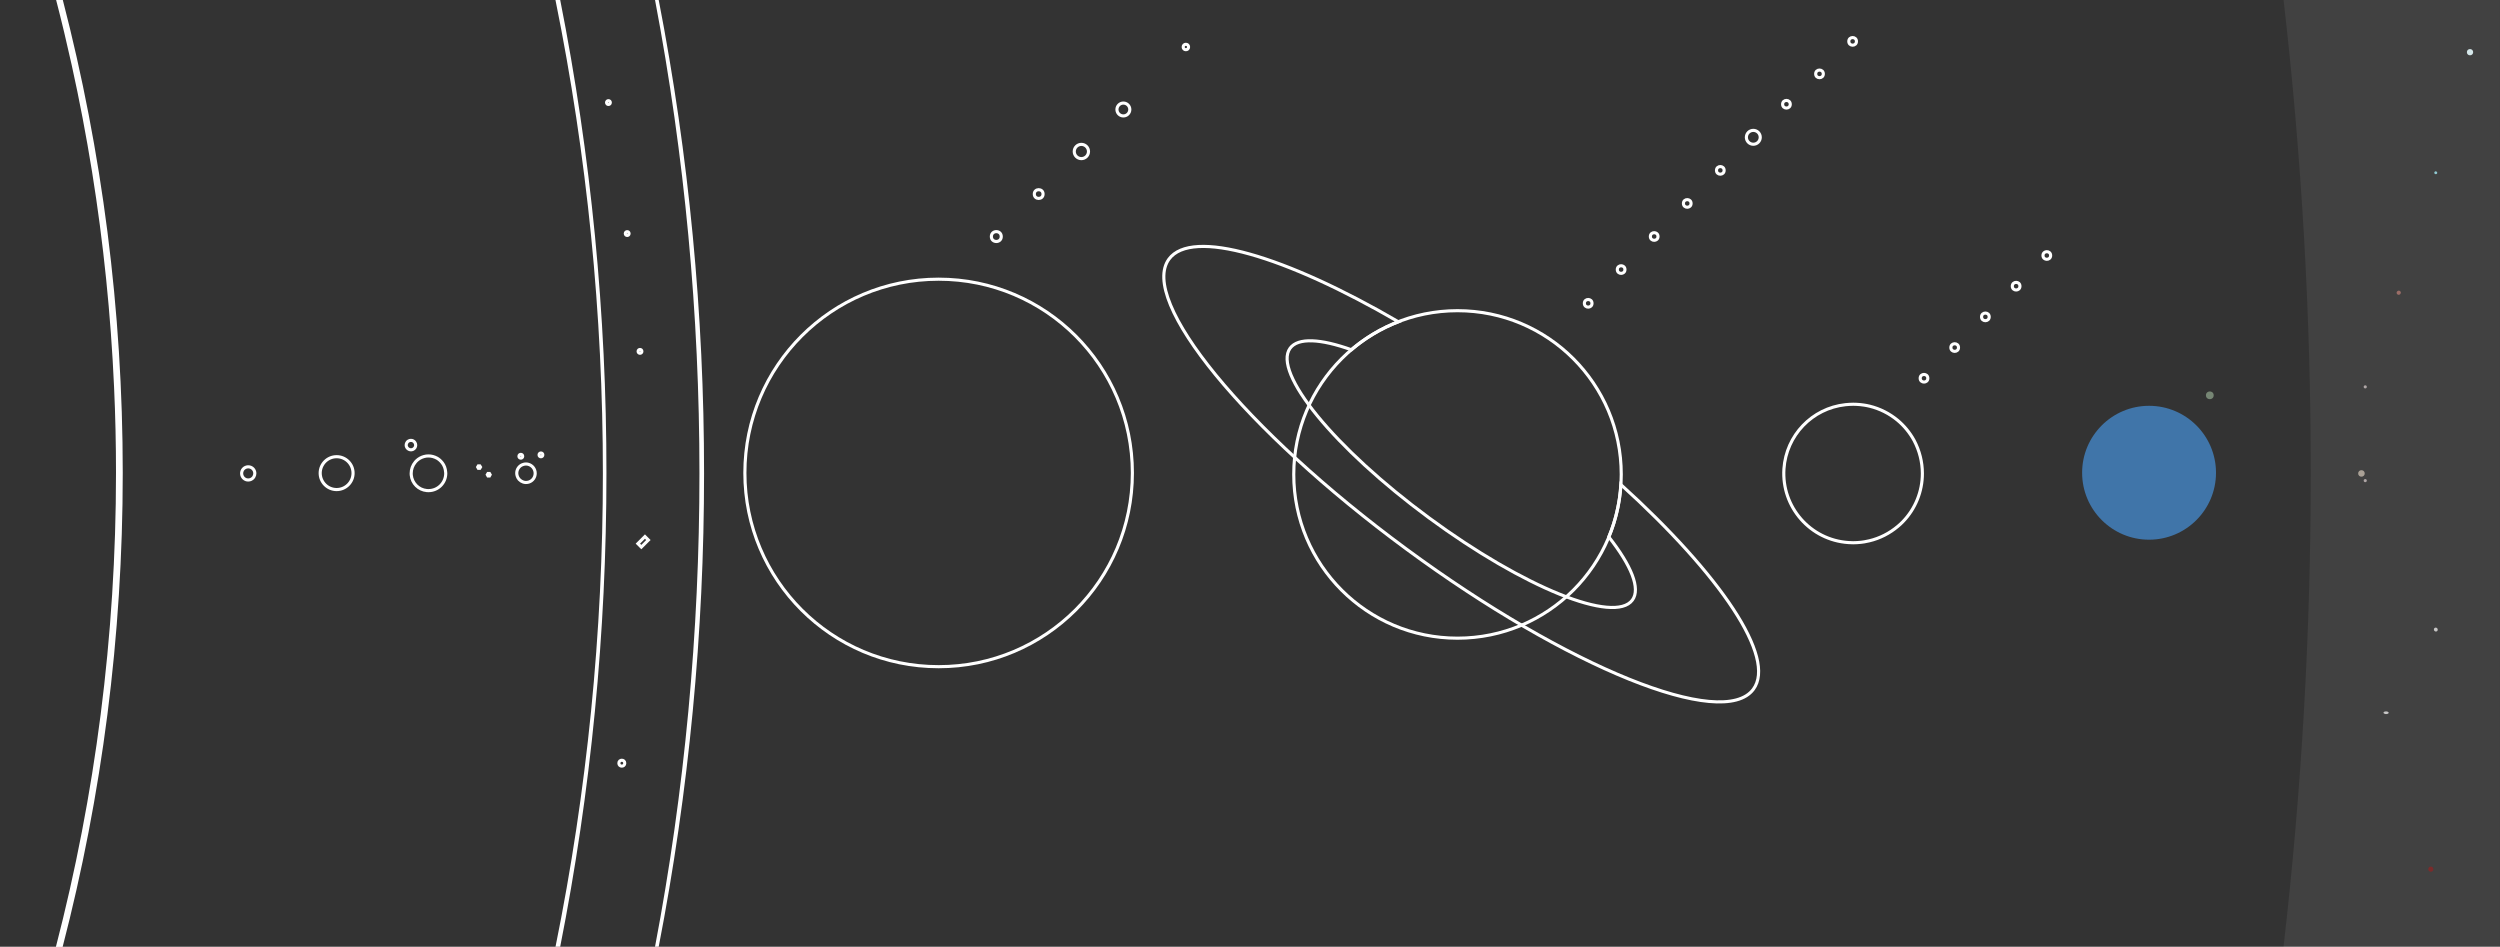 <?xml version="1.0" encoding="utf-8"?>
<!-- Generator: Adobe Illustrator 22.0.1, SVG Export Plug-In . SVG Version: 6.00 Build 0)  -->
<svg version="1.1" xmlns="http://www.w3.org/2000/svg" xmlns:xlink="http://www.w3.org/1999/xlink" x="0px" y="0px"
	 viewBox="0 0 4000 1514.8" style="enable-background:new 0 0 4000 1514.8;" xml:space="preserve">
<rect x="0" y="0" width="4000" height="1514.8" fill="#333333" stroke="none"/>
<style type="text/css">
	.st0{display:none;}
	.st1{display:inline;fill:#1B1F28;}
	.st2{display:inline;fill:#FCEB4C;}
	.st3{fill:none;stroke:#FFFFFF;stroke-width:5;stroke-miterlimit:10;enable-background:new    ;}
	.st4{display:none;fill:#FFFFFF;enable-background:new    ;}
	.st5{fill:#FFFFFF;}
	.st6{display:inline;}
	.st7{fill:none;stroke:#FFFFFF;stroke-width:5;stroke-miterlimit:10;}
	.st8{display:inline;fill:none;stroke:#FFFFFF;stroke-width:5;stroke-miterlimit:10;}
	.st9{display:none;opacity:7.000000e-02;fill:#FFFFFF;enable-background:new    ;}
	.st10{opacity:7.000000e-02;fill:#FFFFFF;enable-background:new    ;}
	.st11{fill:#575756;stroke:#B2B2B2;stroke-width:0.75;stroke-miterlimit:10;}
	.st12{fill:#9D9D9C;}
	.st13{display:inline;fill:#6896A9;}
	.st14{display:inline;fill:#9E9D91;}
	.st15{display:inline;fill:#AF864A;}
	.st16{fill:#E0C968;}
	.st17{fill:#AFD8D6;}
	.st18{fill:#91817D;}
	.st19{fill:#996E5B;}
	.st20{fill:#CBC1F4;}
	.st21{fill:#CABA62;}
	.st22{display:inline;fill:#996A52;}
	.st23{display:inline;fill:#E8B861;}
	.st24{display:inline;fill:#605449;}
	.st25{display:inline;fill:#FFFFFF;}
	.st26{fill:#D5E7EA;}
	.st27{fill:#90CAD3;}
	.st28{fill:#C7C6C6;}
	.st29{fill:#7A2B2B;}
	.st30{fill:#9B6D67;}
	.st31{fill:#AFA6A6;}
	.st32{fill:#AAA196;}
	.st33{fill:#4075A9;}
	.st34{fill:#768674;}
	.st35{display:inline;fill:#4674B9;}
	.st36{display:inline;fill:#9B400D;}
	.st37{display:inline;fill:#848484;enable-background:new    ;}
</style>
<g id="Layer_3" class="st0">
	<rect id="BG" class="st1" width="4000" height="1514.8"/>
	<path class="st2" d="M100.6,0H89.9H0v1515.1h89.5h10.7c62.8-242.3,96.2-496.4,96.2-758.4C196.4,495.4,163.1,241.8,100.6,0z"/>
</g>
<g id="Black_and_White">
	<g id="OUTER_ELEMENTS_1_">
		<g>
			<path class="st3" d="M893.7,1515.1c49.4-249.4,74.2-503.3,74.1-757.8C968,503,943.1,249.3,893.8,0h-2.5
				c50.5,249.3,75.9,503,75.8,757.4c0.1,254.5-25.3,508.3-75.8,757.8H893.7z"/>
			<path class="st3" d="M1051.4,0h-0.8c47.3,249.5,71.1,503.2,71,757.4c0.1,254.3-23.7,508.1-71.1,757.8h0.8
				c48.5-249.7,72.8-503.4,72.7-757.8C1124.1,503.2,1099.8,249.5,1051.4,0z"/>
		</g>
		<path class="st4" d="M3669.7,0h-5c29,251.4,43.6,504.3,43.5,757.4c0,253.2-14.5,506.2-43.6,757.8h5
			c29.1-251.5,43.6-504.5,43.6-757.8C3713.2,504.3,3698.7,251.4,3669.7,0z"/>
		<g id="SUN_1_">
			<path class="st5" d="M196.4,756.7c0,262-33.4,516.1-96.2,758.4H89.4c62.8-242.3,96.2-496.4,96.2-758.4c0-46.1-1-92-3.1-137.6
				c-5.2-115.3-16.9-230.2-35.2-344.2c-9.3-57.5-20.1-114.5-32.6-170.9c-7.7-34.9-16-69.6-24.9-104h10.7
				C163.1,241.8,196.4,495.4,196.4,756.7z"/>
		</g>
	</g>
	<g id="Outer_Rim_1_" class="st0">
		<g id="Kuiper_Planets_1_" class="st6">
			<circle id="Eris_1_" class="st7" cx="3952" cy="83.5" r="5"/>
			<path id="Quaoar_1_" class="st7" d="M3899.6,276.4c0,0.3,0,0.5-0.1,0.7c-0.1,0.3-0.3,0.7-0.6,0.9c-0.3,0.3-0.7,0.5-1.1,0.6
				c-0.2,0.1-0.4,0.1-0.6,0.1c-0.5,0-1.1-0.2-1.5-0.5c-0.2-0.1-0.3-0.3-0.4-0.4c-0.3-0.4-0.4-0.8-0.4-1.2c0-0.1,0-0.1,0-0.2
				c0-0.5,0.1-0.9,0.4-1.3c0.1-0.1,0.2-0.2,0.2-0.3c0.3-0.3,0.6-0.5,0.9-0.6c0.2-0.1,0.5-0.1,0.7-0.1c0.7,0,1.4,0.3,1.8,0.9
				c0.1,0.2,0.3,0.3,0.3,0.5c0,0.1,0.1,0.2,0.1,0.3C3899.6,276,3899.7,276.2,3899.6,276.4z"/>
			<path id="Gonggong_1_" class="st7" d="M3898.5,1010.3c-1.5,0.6-3.3-0.2-4-1.8c-0.3-0.6-0.3-1.3-0.2-2.1l0,0
				c0.1-0.3,0.2-0.7,0.5-1c0.2-0.4,0.7-0.8,1.3-1c0.5-0.2,1-0.3,1.5-0.2c0.6,0.1,1.1,0.3,1.5,0.6l0,0c0.5,0.4,0.8,0.8,1,1.3
				C3900.8,1007.9,3900.1,1009.7,3898.5,1010.3z"/>
			<circle id="Sedna_1_" class="st7" cx="3889.3" cy="1390.7" r="4.1"/>
			<path id="Makemake_1_" class="st7" d="M3841.3,468.4c0,0.4-0.1,0.7-0.2,1c-0.2,0.5-0.4,0.9-0.8,1.3c-0.4,0.4-0.9,0.7-1.5,0.9
				c-0.3,0.1-0.6,0.1-0.9,0.1c-0.8,0-1.5-0.3-2.1-0.8c-0.2-0.2-0.4-0.4-0.6-0.6c-0.4-0.5-0.6-1.1-0.6-1.7c0-0.1,0-0.2,0-0.2
				c0-0.7,0.2-1.4,0.6-1.9c0.1-0.2,0.2-0.3,0.4-0.4c0.4-0.4,0.8-0.7,1.3-0.9c0.3-0.1,0.7-0.2,1.1-0.2c1,0,1.9,0.4,2.6,1.2
				c0.2,0.2,0.4,0.5,0.5,0.8c0.1,0.1,0.1,0.3,0.2,0.4C3841.2,467.8,3841.3,468.1,3841.3,468.4z"/>
			<path id="Haumea_1_" class="st7" d="M3821.9,1140.4c0,1.2-1.9,2.1-4.1,2.1c-0.9,0-1.8-0.1-2.6-0.5l0,0c-0.4-0.1-0.7-0.3-1-0.6
				c-0.4-0.3-0.6-0.7-0.6-1.1c0-0.4,0.2-0.8,0.5-1c0.4-0.4,1-0.7,1.5-0.8l0,0c0.7-0.2,1.4-0.3,2.1-0.3
				C3820.1,1138.3,3821.9,1139.3,3821.9,1140.4z"/>
			<circle id="Orcus_1_" class="st7" cx="3784.4" cy="619" r="2.5"/>
			<circle id="Charon_1_" class="st7" cx="3784.4" cy="769" r="2.5"/>
			<circle id="Pluto_1_" class="st7" cx="3778.3" cy="757.5" r="5.2"/>
		</g>
		<circle id="Neptune_1_" class="st8" cx="3438.5" cy="756.4" r="107.1"/>
		<circle id="Triton_1_" class="st8" cx="3535.7" cy="632.5" r="6.2"/>
	</g>
	<g id="Motherworlds">
		<g id="Mars_x27_s_Planets_1_">
			<circle id="Phobos_1_" class="st7" cx="833.3" cy="730" r="3"/>
			<circle id="Deimos_1_" class="st7" cx="865.5" cy="727.8" r="3"/>
		</g>
		<path id="Mars_1_" class="st7" d="M856.3,757.3c0,6.3-4,11.9-9.9,13.9l-0.7,0.2c-2.9,0.8-5.9,0.8-8.7-0.2
			c-2.3-0.8-4.4-2.1-6.1-3.9c-0.1-0.1-0.3-0.3-0.4-0.4c-1.5-1.7-2.5-3.6-3.1-5.8c-0.2-0.6-0.3-1.2-0.4-1.8c-0.1-0.7-0.2-1.4-0.2-2.2
			c0-5.8,3.4-11.1,8.7-13.4c0.5-0.2,1.1-0.5,1.7-0.6c0.3-0.1,0.7-0.2,1.1-0.3c0.5-0.1,0.9-0.2,1.4-0.3c0.6-0.1,1.3-0.1,1.9-0.1
			c1.1,0,2.2,0.1,3.3,0.4l0,0C851.6,744.4,856.3,750.4,856.3,757.3L856.3,757.3z"/>
		<path id="Earth_1_" class="st7" d="M713.2,757.3c0,15.3-12.3,27.7-27.6,27.7c0,0,0,0-0.1,0c-0.9,0-1.7,0-2.6-0.1
			c-13.2-1.2-23.6-11.6-24.9-24.8c-0.1-0.9-0.1-1.8-0.1-2.7v-0.1c0-6.5,2.3-12.8,6.5-17.8c0.2-0.2,0.3-0.4,0.5-0.6
			c0.5-0.6,1-1.1,1.6-1.7c3.3-3.2,7.4-5.5,11.8-6.7l0,0c2.4-0.7,4.8-1,7.2-1c4.8,0,9.5,1.3,13.7,3.6l0.5,0.3
			c0.5,0.3,0.9,0.6,1.4,0.9c1.6,1.1,3.1,2.4,4.4,3.8c0.7,0.7,1.3,1.4,1.8,2.1c0.1,0.1,0.2,0.2,0.3,0.3c3.2,4.2,5,9.2,5.4,14.5
			C713.2,755.9,713.2,756.6,713.2,757.3z"/>
		<path id="Luna_1_" class="st3" d="M665.1,712.2c0,3-1.8,5.7-4.6,6.9c-0.6,0.3-1.2,0.4-1.8,0.5c-0.4,0.1-0.8,0.1-1.2,0.1
			c-1.3,0-2.5-0.4-3.7-1c-0.6-0.3-1.2-0.8-1.7-1.3l0,0c-0.5-0.5-0.9-1.1-1.3-1.7l0,0c-0.6-1.1-0.9-2.3-0.9-3.6v-0.1
			c0-1.6,0.6-3.2,1.6-4.5c0.6-0.8,1.3-1.4,2.2-1.9c1.1-0.7,2.5-1,3.8-1c1.3,0,2.5,0.3,3.6,0.9c1.1,0.6,1.9,1.4,2.6,2.4
			C664.6,709.2,665.1,710.7,665.1,712.2z"/>
		<polygon id="Remembrance_1_" class="st7" points="783.1,757.6 780.8,757.6 779.7,759.5 780.8,761.5 783.1,761.5 784.2,759.5 		"/>
		<polygon id="Armistice_1_" class="st7" points="767.6,745.4 765.4,745.4 764.3,747.3 765.4,749.3 767.6,749.3 768.8,747.3 		"/>
	</g>
	<g id="Frontier_1_">
		<g id="Caleus_x27_s_Moons_1_">
			<circle id="Miranda_1_" class="st7" cx="3078.4" cy="605.2" r="6.1"/>
			<circle id="Ariel_1_" class="st7" cx="3127.5" cy="556.1" r="6.1"/>
			<circle id="Umbriel_1_" class="st7" cx="3176.6" cy="507" r="6.1"/>
			<circle id="Titania_1_" class="st7" cx="3225.8" cy="457.9" r="6.1"/>
			<circle id="Oberon_1_" class="st7" cx="3274.9" cy="408.8" r="6.1"/>
		</g>
		<g id="Saturn_x27_s_Moons_1_">
			<circle id="Enceladus_1_" class="st7" cx="2593.8" cy="431.3" r="6.1"/>
			<circle id="Tethys_1_" class="st7" cx="2646.7" cy="378.4" r="6.1"/>
			<circle id="Dione_1_" class="st7" cx="2699.6" cy="325.5" r="6.1"/>
			<circle id="Rhea_1_" class="st7" cx="2752.5" cy="272.6" r="6.1"/>
			<circle id="Hyperion_1_" class="st7" cx="2858.3" cy="166.8" r="6.1"/>
			<circle id="Iapetus_1_" class="st7" cx="2911.2" cy="118.2" r="6.1"/>
			<circle id="Phoebe" class="st7" cx="2964.2" cy="66.2" r="6.1"/>
			<circle id="Mimas_1_" class="st7" cx="2541.1" cy="485.3" r="6.1"/>
			<circle id="Titan_1_" class="st7" cx="2805.3" cy="219.7" r="11.1"/>
		</g>
		<path id="Saturns_Rings_1_" class="st7" d="M2593.4,775.3c-1.8,29.5-8.5,57.7-19.3,83.8c35.9,45.7,51.2,82.7,37.7,101
			c-28.5,38.7-174.1-20.2-325.3-131.5c-151.2-111.3-250.7-232.9-222.3-271.5c12.7-17.2,48.7-15.1,98,2.5
			c22.2-18.9,47.6-34.1,75.2-44.8c-181.3-105.5-330.5-149.8-367-100.3c-48.6,66,121.3,273.6,379.5,463.7s506.9,290.6,555.5,224.6
			C2842.7,1052.4,2752.7,919.8,2593.4,775.3z"/>
		<g id="Jupiter_x27_s_Moons_1_">
			<circle id="Io_1_" class="st7" cx="1594.1" cy="378.5" r="7.9"/>
			<circle id="Europa_1_" class="st7" cx="1661.9" cy="310.5" r="7"/>
			<circle id="Ganymede_1_" class="st7" cx="1730.2" cy="242.4" r="11.4"/>
			<circle id="Callisto_1_" class="st7" cx="1797.4" cy="175.2" r="10.3"/>
			<circle id="Praxidike_1_" class="st7" cx="1897.4" cy="75.2" r="4.3"/>
		</g>
		<g id="Belt_Planets_1_">
			<circle id="Vesta_1_" class="st7" cx="973.5" cy="164.1" r="3"/>
			<circle id="Hygeia_1_" class="st7" cx="1003.5" cy="373.7" r="3"/>
			<circle id="Ceres_1_" class="st7" cx="994.9" cy="1221.1" r="4.7"/>
			<circle id="Pallas_1_" class="st7" cx="1024" cy="562.2" r="3"/>
		</g>
		<path id="Caelus_1_" class="st7" d="M3075.8,757.6c0,28.8-11.2,56.5-31.2,77.1c-2.6,2.7-5.3,5.2-8.1,7.5
			c-13.2,11.1-28.8,19.1-45.6,23.1c-2.6,0.6-5.1,1.1-7.8,1.6l-1.4,0.2c-0.9,0.1-1.8,0.3-2.8,0.4l-1.7,0.2c-4,0.4-8.1,0.7-12.2,0.7
			c-2.5,0-5-0.1-7.5-0.3c-61-4.1-107.2-56.8-103.2-117.9c3.6-53.6,45-96.9,98.4-102.7c4.1-0.4,8.2-0.7,12.3-0.7
			c3.1,0,6.1,0.1,9.1,0.4c0.9,0.1,1.8,0.2,2.6,0.2c1.8,0.2,3.6,0.4,5.4,0.7h0.1c3.2,0.5,6.4,1.1,9.6,1.9c16.1,4,31.1,11.6,43.9,22.1
			c10.9,9,20,20.1,26.8,32.5C3071.2,721,3075.8,739.2,3075.8,757.6z"/>
		<path id="Merucry_1_" class="st7" d="M407.7,757.4c0,1.9-0.5,3.8-1.5,5.4c-0.2,0.3-0.4,0.6-0.6,1c-2,2.6-5.1,4.2-8.4,4.2
			c-0.7,0-1.4-0.1-2.1-0.2l-0.4-0.1c-0.4-0.1-0.7-0.2-1.1-0.3c-5.5-2-8.3-8-6.4-13.5s8-8.3,13.5-6.4
			C404.9,749,407.7,752.9,407.7,757.4L407.7,757.4z"/>
		<circle id="Saturn_1_" class="st7" cx="2332" cy="759.1" r="262"/>
		<circle id="Jupiter_1_" class="st7" cx="1501.8" cy="756.7" r="310"/>
		<circle id="Venus_2_" class="st7" cx="538.6" cy="757" r="26.3"/>
		
			<rect id="Kalevala" x="1021.2" y="863" transform="matrix(0.707 -0.707 0.707 0.707 -311.523 981.667)" class="st7" width="16" height="7.8"/>
	</g>
</g>
<g id="Colored">
	<g id="OUTER_ELEMENTS">
		<path id="Belt" class="st9" d="M1051.4,0H891.3c50.5,249.3,75.9,503,75.8,757.4c0.1,254.5-25.3,508.3-75.8,757.8h160.1
			c48.5-249.7,72.8-503.4,72.7-757.8C1124.1,503.2,1099.8,249.5,1051.4,0z"/>
		<path id="Kuiper" class="st10" d="M3653.7,0c29,251.4,43.6,504.3,43.5,757.4c0,253.2-14.5,506.2-43.6,757.8h346.3V0H3653.7z"/>
	</g>
	<g id="Frontier" class="st0">
		<g id="Caleus_x27_s_Moons" class="st6">
			<circle id="Miranda" class="st11" cx="3078.4" cy="605.2" r="6.1"/>
			<circle id="Ariel" class="st11" cx="3127.5" cy="556.1" r="6.1"/>
			<circle id="Umbriel" class="st11" cx="3176.6" cy="507" r="6.1"/>
			<circle id="Titania" class="st11" cx="3225.8" cy="457.9" r="6.1"/>
			<circle id="Oberon" class="st11" cx="3274.9" cy="408.8" r="6.1"/>
		</g>
		<g id="Belt_Planets" class="st6">
			<circle id="Vesta" class="st12" cx="973.5" cy="164.1" r="3"/>
			<circle id="Hygeia" class="st12" cx="1003.5" cy="373.7" r="3"/>
			<circle id="Ceres" class="st12" cx="994.9" cy="1221.1" r="4.7"/>
			<circle id="Pallas" class="st12" cx="1024" cy="562.2" r="3"/>
		</g>
		<path id="Caelus" class="st13" d="M3075.8,757.6c0,28.8-11.2,56.5-31.2,77.1c-2.6,2.7-5.3,5.2-8.1,7.5
			c-13.2,11.1-28.8,19.1-45.6,23.1c-2.6,0.6-5.1,1.1-7.8,1.6l-1.4,0.2c-0.9,0.1-1.8,0.3-2.8,0.4l-1.7,0.2c-4,0.4-8.1,0.7-12.2,0.7
			c-2.5,0-5-0.1-7.5-0.3c-61-4.1-107.2-56.8-103.2-117.9c3.6-53.6,45-96.9,98.4-102.7c4.1-0.4,8.2-0.7,12.3-0.7
			c3.1,0,6.1,0.1,9.1,0.4c0.9,0.1,1.8,0.2,2.6,0.2c1.8,0.2,3.6,0.4,5.4,0.7h0.1c3.2,0.5,6.4,1.1,9.6,1.9c16.1,4,31.1,11.6,43.9,22.1
			c10.9,9,20,20.1,26.8,32.5C3071.2,721,3075.8,739.2,3075.8,757.6z"/>
		<path id="Merucry" class="st14" d="M407.7,757.4c0,1.9-0.5,3.8-1.5,5.4c-0.2,0.3-0.4,0.6-0.6,1c-2,2.6-5.1,4.2-8.4,4.2
			c-0.7,0-1.4-0.1-2.1-0.2l-0.4-0.1c-0.4-0.1-0.7-0.2-1.1-0.3c-5.5-2-8.3-8-6.4-13.5s8-8.3,13.5-6.4
			C404.9,749,407.7,752.9,407.7,757.4L407.7,757.4z"/>
		<circle id="Saturn" class="st15" cx="2332" cy="759.1" r="262"/>
		<g id="Jupiter_x27_s_Moons" class="st6">
			<circle id="Io" class="st16" cx="1594.1" cy="378.5" r="7.9"/>
			<circle id="Europa" class="st17" cx="1661.9" cy="310.5" r="7"/>
			<circle id="Ganymede" class="st18" cx="1730.2" cy="242.4" r="11.4"/>
			<circle id="Callisto" class="st19" cx="1797.4" cy="175.2" r="10.3"/>
			<circle id="Praxidike" class="st20" cx="1897.4" cy="75.2" r="4.3"/>
		</g>
		<g id="Saturn_x27_s_Moons" class="st6">
			<circle id="Enceladus" class="st11" cx="2593.8" cy="431.3" r="6.1"/>
			<circle id="Tethys" class="st11" cx="2646.7" cy="378.4" r="6.1"/>
			<circle id="Dione" class="st11" cx="2699.6" cy="325.5" r="6.1"/>
			<circle id="Rhea" class="st11" cx="2752.5" cy="272.6" r="6.1"/>
			<circle id="Hyperion" class="st11" cx="2858.3" cy="166.8" r="6.1"/>
			<circle id="Iapetus" class="st11" cx="2911.2" cy="118.2" r="6.1"/>
			<circle id="Mimas" class="st11" cx="2541.1" cy="485.3" r="6.1"/>
			<circle id="Phoebe_1_" class="st11" cx="2964.2" cy="66.2" r="6.1"/>
			<circle id="Titan" class="st21" cx="2805.3" cy="219.7" r="11.1"/>
		</g>
		<circle id="Jupiter" class="st22" cx="1501.8" cy="756.7" r="310"/>
		<circle id="Venus_1_" class="st23" cx="538.6" cy="757" r="26.3"/>
		<path id="Saturns_Rings" class="st24" d="M2593.4,775.3c-1.8,29.5-8.5,57.7-19.3,83.8c35.9,45.7,51.2,82.7,37.7,101
			c-28.5,38.7-174.1-20.2-325.3-131.5c-151.2-111.3-250.7-232.9-222.3-271.5c12.7-17.2,48.7-15.1,98,2.5
			c22.2-18.9,47.6-34.1,75.2-44.8c-181.3-105.5-330.5-149.8-367-100.3c-48.6,66,121.3,273.6,379.5,463.7s506.9,290.6,555.5,224.6
			C2842.7,1052.4,2752.7,919.8,2593.4,775.3z"/>
		
			<rect id="Kalevala_1_" x="1021.2" y="863" transform="matrix(0.707 -0.707 0.707 0.707 -311.523 981.667)" class="st25" width="16" height="7.8"/>
	</g>
	<g id="Outer_Rim">
		<g id="Kuiper_Planets">
			<circle id="Eris" class="st26" cx="3952" cy="83.5" r="5"/>
			<path id="Quaoar" class="st27" d="M3899.6,276.4c0,0.3,0,0.5-0.1,0.7c-0.1,0.3-0.3,0.7-0.6,0.9c-0.3,0.3-0.7,0.5-1.1,0.6
				c-0.2,0.1-0.4,0.1-0.6,0.1c-0.5,0-1.1-0.2-1.5-0.5c-0.2-0.1-0.3-0.3-0.4-0.4c-0.3-0.4-0.4-0.8-0.4-1.2c0-0.1,0-0.1,0-0.2
				c0-0.5,0.1-0.9,0.4-1.3c0.1-0.1,0.2-0.2,0.2-0.3c0.3-0.3,0.6-0.5,0.9-0.6c0.2-0.1,0.5-0.1,0.7-0.1c0.7,0,1.4,0.3,1.8,0.9
				c0.1,0.2,0.3,0.3,0.3,0.5c0,0.1,0.1,0.2,0.1,0.3C3899.6,276,3899.7,276.2,3899.6,276.4z"/>
			<path id="Gonggong" class="st28" d="M3898.5,1010.3c-1.5,0.6-3.3-0.2-4-1.8c-0.3-0.6-0.3-1.3-0.2-2.1l0,0c0.1-0.3,0.2-0.7,0.5-1
				c0.2-0.4,0.7-0.8,1.3-1c0.5-0.2,1-0.3,1.5-0.2c0.6,0.1,1.1,0.3,1.5,0.6l0,0c0.5,0.4,0.8,0.8,1,1.3
				C3900.8,1007.9,3900.1,1009.7,3898.5,1010.3z"/>
			<circle id="Sedna" class="st29" cx="3889.3" cy="1390.7" r="4.1"/>
			<path id="Makemake" class="st30" d="M3841.3,468.4c0,0.4-0.1,0.7-0.2,1c-0.2,0.5-0.4,0.9-0.8,1.3c-0.4,0.4-0.9,0.7-1.5,0.9
				c-0.3,0.1-0.6,0.1-0.9,0.1c-0.8,0-1.5-0.3-2.1-0.8c-0.2-0.2-0.4-0.4-0.6-0.6c-0.4-0.5-0.6-1.1-0.6-1.7c0-0.1,0-0.2,0-0.2
				c0-0.7,0.2-1.4,0.6-1.9c0.1-0.2,0.2-0.3,0.4-0.4c0.4-0.4,0.8-0.7,1.3-0.9c0.3-0.1,0.7-0.2,1.1-0.2c1,0,1.9,0.4,2.6,1.2
				c0.2,0.2,0.4,0.5,0.5,0.8c0.1,0.1,0.1,0.3,0.2,0.4C3841.2,467.8,3841.3,468.1,3841.3,468.4z"/>
			<path id="Haumea" class="st28" d="M3821.9,1140.4c0,1.2-1.9,2.1-4.1,2.1c-0.9,0-1.8-0.1-2.6-0.5l0,0c-0.4-0.1-0.7-0.3-1-0.6
				c-0.4-0.3-0.6-0.7-0.6-1.1c0-0.4,0.2-0.8,0.5-1c0.4-0.4,1-0.7,1.5-0.8l0,0c0.7-0.2,1.4-0.3,2.1-0.3
				C3820.1,1138.3,3821.9,1139.3,3821.9,1140.4z"/>
			<circle id="Orcus" class="st31" cx="3784.4" cy="619" r="2.5"/>
			<circle id="Charon" class="st31" cx="3784.4" cy="769" r="2.5"/>
			<circle id="Pluto" class="st32" cx="3778.3" cy="757.5" r="5.2"/>
		</g>
		<circle id="Neptune" class="st33" cx="3438.5" cy="756.4" r="107.1"/>
		<circle id="Triton" class="st34" cx="3535.7" cy="632.5" r="6.2"/>
	</g>
	<g id="Motherworld" class="st0">
		<g id="Mars_x27_s_Planets" class="st6">
			<circle id="Phobos" class="st11" cx="833.3" cy="730" r="3"/>
			<circle id="Deimos" class="st11" cx="865.5" cy="727.8" r="3"/>
		</g>
		<path id="Earth" class="st35" d="M713.2,757.3c0,15.3-12.3,27.7-27.6,27.7c0,0,0,0-0.1,0c-0.9,0-1.7,0-2.6-0.1
			c-13.2-1.2-23.6-11.6-24.9-24.8c-0.1-0.9-0.1-1.8-0.1-2.7v-0.1c0-6.5,2.3-12.8,6.5-17.8c0.2-0.2,0.3-0.4,0.5-0.6
			c0.5-0.6,1-1.1,1.6-1.7c3.3-3.2,7.4-5.5,11.8-6.7l0,0c2.4-0.7,4.8-1,7.2-1c4.8,0,9.5,1.3,13.7,3.6l0.5,0.3
			c0.5,0.3,0.9,0.6,1.4,0.9c1.6,1.1,3.1,2.4,4.4,3.8c0.7,0.7,1.3,1.4,1.8,2.1c0.1,0.1,0.2,0.2,0.3,0.3c3.2,4.2,5,9.2,5.4,14.5
			C713.2,755.9,713.2,756.6,713.2,757.3z"/>
		<path id="Mars" class="st36" d="M856.3,757.3c0,6.3-4,11.9-9.9,13.9l-0.7,0.2c-2.9,0.8-5.9,0.8-8.7-0.2c-2.3-0.8-4.4-2.1-6.1-3.9
			c-0.1-0.1-0.3-0.3-0.4-0.4c-1.5-1.7-2.5-3.6-3.1-5.8c-0.2-0.6-0.3-1.2-0.4-1.8c-0.1-0.7-0.2-1.4-0.2-2.2c0-5.8,3.4-11.1,8.7-13.4
			c0.5-0.2,1.1-0.5,1.7-0.6c0.3-0.1,0.7-0.2,1.1-0.3c0.5-0.1,0.9-0.2,1.4-0.3c0.6-0.1,1.3-0.1,1.9-0.1c1.1,0,2.2,0.1,3.3,0.4l0,0
			C851.6,744.4,856.3,750.4,856.3,757.3L856.3,757.3z"/>
		<path id="Luna" class="st37" d="M665.1,712.2c0,3-1.8,5.7-4.6,6.9c-0.6,0.3-1.2,0.4-1.8,0.5c-0.4,0.1-0.8,0.1-1.2,0.1
			c-1.3,0-2.5-0.4-3.7-1c-0.6-0.3-1.2-0.8-1.7-1.3l0,0c-0.5-0.5-0.9-1.1-1.3-1.7l0,0c-0.6-1.1-0.9-2.3-0.9-3.6v-0.1
			c0-1.6,0.6-3.2,1.6-4.5c0.6-0.8,1.3-1.4,2.2-1.9c1.1-0.7,2.5-1,3.8-1c1.3,0,2.5,0.3,3.6,0.9c1.1,0.6,1.9,1.4,2.6,2.4
			C664.6,709.2,665.1,710.7,665.1,712.2z"/>
		<polygon id="Armistice" class="st25" points="767.6,745.4 765.4,745.4 764.3,747.3 765.4,749.3 767.6,749.3 768.8,747.3 		"/>
		<polygon id="Remembrance" class="st25" points="783.1,757.6 780.8,757.6 779.7,759.5 780.8,761.5 783.1,761.5 784.2,759.5 		"/>
	</g>
</g>
</svg>
